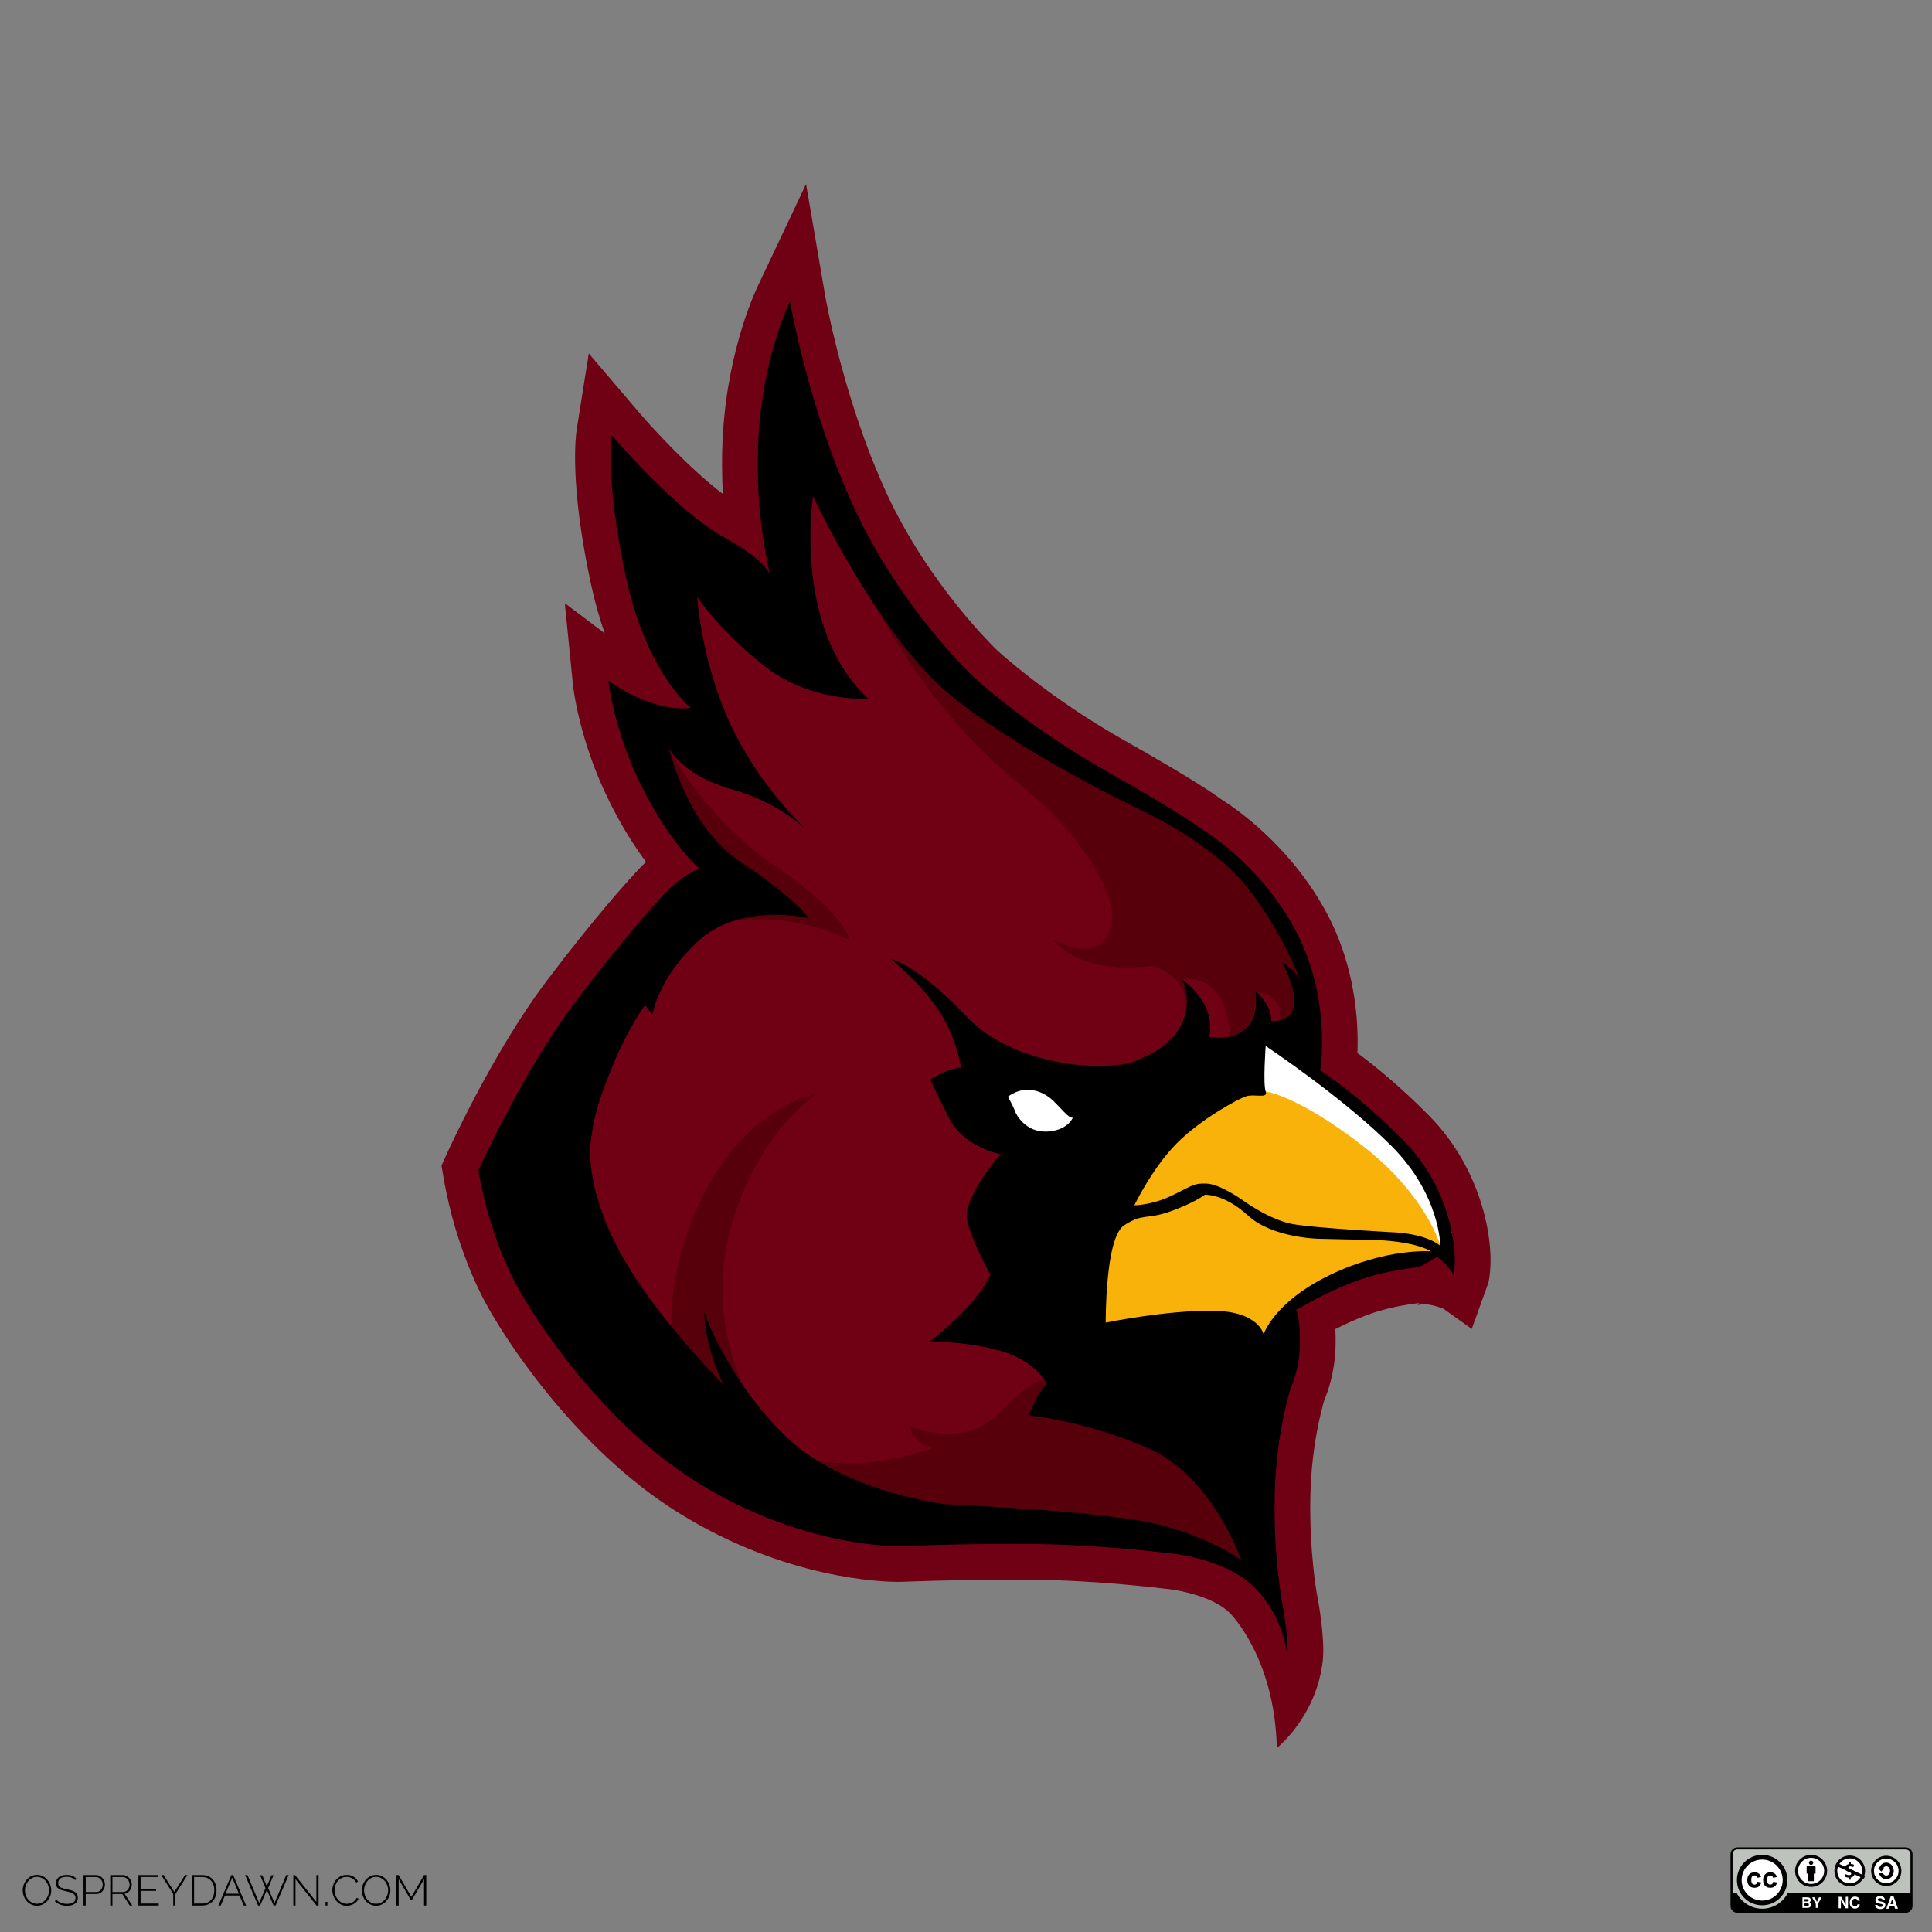 <?xml version="1.0" encoding="utf-8"?>
<!-- Generator: Adobe Illustrator 16.0.0, SVG Export Plug-In . SVG Version: 6.00 Build 0)  -->
<!DOCTYPE svg PUBLIC "-//W3C//DTD SVG 1.1//EN" "http://www.w3.org/Graphics/SVG/1.1/DTD/svg11.dtd">
<svg version="1.1" id="Layer_1" xmlns="http://www.w3.org/2000/svg" xmlns:xlink="http://www.w3.org/1999/xlink" x="0px" y="0px"
	 width="595.275px" height="595.279px" viewBox="0 0 595.275 595.279" enable-background="new 0 0 595.275 595.279"
	 xml:space="preserve">
<rect x="0" y="0" width="595.275" height="595.279" fill="#808080" stroke="none"/>
<g id="Layer_2">
	<g id="_x37_Wl2mV_1_">
	</g>
</g>
<g id="Layer_1_1_">
	<g>
		<path fill="#700013" d="M393.416,538.591c0,0,12.112-9.581,14.129-26.743c0.768-6.746-1.216-17.77-1.82-20.896
			c-0.022-0.127-2.366-13.021-1.976-30.453c0.343-15.067,3.56-26.675,4.271-29.08c1.021-2.37,3.256-8.433,3.479-16.488
			c0.062-2.021,0.024-3.812-0.062-5.409c2.755-1.413,6.212-3.035,9.893-4.396c6.314-2.335,12.146-3.14,15.271-3.564
			c1.755-0.243-0.631,0.889,0.646,0.461c0.699-0.233,2.986-0.521,7.476,1.203l8.746,6.235l5.136-14.271
			c2.434-11.179-1.6-34.495-18.189-51.33c-9.088-9.229-17.103-15.667-22.175-19.417c0.365-9.296-0.512-26.229-9.309-42.812
			c-11.355-21.397-29.111-33.184-32.979-35.562c-2.438-1.832-9.646-6.703-29.865-18.133c-23.191-13.111-38.651-27.393-38.766-27.486
			c-0.207-0.196-20.987-19.964-34.148-48.479c-13.389-29.01-18.892-60.635-18.939-60.94l-5.876-34.318L233.56,88.004
			c-0.374,0.761-9.182,18.862-10.804,45.521c-0.4,6.659-0.345,12.962-0.021,18.671c-9.945-7.487-21.562-20.097-25.854-25.125
			l-15.469-18.17l-3.739,23.558c-0.253,1.601-2.275,16.483,4.416,47.52c1.223,5.637,2.678,10.681,4.264,15.171l-12.328-9.296
			l2.496,24.97c0.064,0.697,1.812,17.299,11.437,36.533c3.866,7.729,7.766,13.748,11.104,18.229
			c-1.835,1.699-3.11,3.123-3.673,3.775c-1.631,1.75-11.964,13.013-27.03,32.972c-16.479,21.822-30.366,52.473-30.949,53.767
			l-1.375,3.051l0.562,3.299c4.136,24.355,13.606,40.258,15.188,42.786c2.146,3.722,23.836,40.358,57.903,61.265
			c32.406,19.895,61.639,20.896,67.169,20.896c0.771,0,1.183-0.021,1.252-0.021c0.148-0.007,15.632-0.669,33.449-0.669
			c2.252,0,4.548,0.014,6.854,0.033c20.161,0.206,39.854,2.687,40.047,2.709l0.301,0.036l0.266,0.021
			c3.569,0.281,14.92,2.288,20.005,7.61C379.018,497.101,392.769,510.606,393.416,538.591z"/>
		<path fill="#57000C" d="M321.91,425.271c0,0-4.039-0.647-14.369,10.329c-10.331,10.977-27.438,3.874-27.438,3.874
			s0.968,4.843,6.773,6.78c0,0-17.938,7.261-35.275,3.631l4.936,13.149l102.339,11.622l30.353,11.307l-9.04-25.188l-28.409-21.63
			l-25.505-5.812L321.91,425.271z"/>
		<path fill="#57000C" d="M206.874,408.76c0,0-1.351-21.905,12.531-45.479c13.883-23.562,32.192-26.146,32.192-26.146
			s-16.809,10.33-25.735,38.734c-8.932,28.408,3.354,51.434,3.354,51.434l-4.97,9.911L206.874,408.76z"/>
		<path fill="#57000C" d="M206.169,230.598c0,0,10.014,20.662,32.606,36.152c22.6,15.496,22.921,22.927,22.921,22.927
			s-15.381-8.604-35.777-5.914l-4.577-17.653l-19.047-26.149L206.169,230.598z"/>
		<path fill="#57000C" d="M365.414,311.448c0.729-11.804-10.739-13.808-10.739-13.808c-22.599,2.798-30.021-7.97-30.021-7.97
			c18.725,9.361,18.079-8.395,18.079-8.395s-1.292-17.434-29.062-40.031c-27.764-22.598-42.856-52.771-42.856-52.771l66.466,51.48
			l38.381,21.63l18.078,20.345l10.01,23.244l-9.396,10.438c1.076-10.331-7.104-9.646-7.104-9.646
			c-0.97,14.766-8.25,13.429-8.25,13.429s-0.146-19.493-14.849-17.663l3.296,8.932"/>
		<polygon fill="#F9B209" points="341.115,371.999 334.013,412.679 393.092,417.198 399.443,403.639 406.006,397.827 
			428.927,390.079 445.719,383.844 439.904,364.574 426.992,348.662 389.972,318.732 		"/>
		<path fill="#FFFFFF" d="M389.972,336.274c0,0,10.148,1.404,29.916,16.787c19.764,15.38,23.89,30.777,23.89,30.777l3.562-4.104
			l-14.86-26.674l-28.731-23.029l-13.771-11.3l-7.534,9.04L389.972,336.274z"/>
		<path d="M432.592,351.555c-14.425-14.635-25.826-21.737-25.826-21.737s3.653-21.953-7.534-43.046
			c-11.189-21.092-29.483-31.644-29.483-31.644s-4.306-3.653-29.056-17.646c-24.753-13.989-40.896-29.056-40.896-29.056
			s-22.382-21.098-36.587-51.87C249,125.783,243.404,92.854,243.404,92.854s-8.179,16.567-9.685,41.323
			c-1.29,21.183,2.463,38.407,3.567,42.938c-0.795-1.834-3.682-5.771-14.119-11.521c-14.852-8.185-34.646-31.428-34.646-31.428
			s-2.151,13.562,4.306,43.479s20.021,40.462,20.021,40.462c-12.271,1.508-25.396-8.396-25.396-8.396s1.507,15.063,10.331,32.718
			c8.825,17.646,17.647,25.182,17.647,25.182c-6.675,2.798-11.842,9.04-11.842,9.04s-10.545,11.191-26.474,32.283
			c-15.927,21.093-29.7,51.654-29.7,51.654c4.089,24.104,13.773,38.957,13.773,38.957s21.092,37.229,54.231,57.565
			c33.146,20.34,62.201,19.27,62.201,19.27s19.801-0.861,40.896-0.646c21.093,0.216,41.317,2.797,41.317,2.797
			s17.864,1.292,27.118,10.979c9.254,9.686,9.672,21.093,9.672,21.093c0.64-5.595-1.707-17.646-1.707-17.646
			s-2.582-13.771-2.148-32.717c0.433-18.938,4.951-32.715,4.951-32.715s2.583-5.166,2.797-12.914
			c0.215-7.748-1.074-10.977-1.074-10.977s8.178-5.165,18.079-8.824c9.899-3.658,18.508-4.089,19.799-4.521
			c1.291-0.435,5.383-3.017,5.383-3.017c3.657,2.366,5.165,5.562,5.165,5.562C449.381,385.927,447.01,366.189,432.592,351.555z
			 M354.029,469.068c-17.646-3.659-62.63-5.596-62.63-5.596s-31.854-3.66-49.717-21.312c-17.864-17.646-24.75-37.881-24.75-37.881
			c0.431,11.622,6.021,22.384,6.021,22.384s-18.294-18.072-29.48-36.588c-11.192-18.51-12.271-32.716-11.406-38.734
			c0.862-6.025,1.291-9.688,6.457-22.392c5.166-12.69,10.224-19.261,10.224-19.261l2.26,2.905c0,0,1.938-11.945,14.854-23.245
			c12.913-11.305,33.252-6.457,33.252-6.457s-3.551-5.812-20.662-17.109c-17.109-11.301-22.275-35.188-22.275-35.188
			s3.748,8.205,19.587,12.693c12.479,3.539,20.271,10.134,22.146,11.85c-2.468-2.354-14.697-14.519-22.794-31.86
			c-9.039-19.369-10.331-39.386-10.331-39.386s7.318,10.978,21.309,21.732c13.989,10.767,31.429,9.688,31.429,9.688
			c-23.46-21.953-17.005-62.416-17.005-62.416s19.367,41.32,40.672,59.833c21.298,18.51,61.562,37.449,61.562,37.449
			s20.447,9.47,31.209,22.812c10.766,13.344,16.57,28.732,16.57,28.732c-1.291-2.479-5.379-5.273-5.379-5.273
			s4.729,9.252,3.438,13.99c-1.292,4.734-6.887,4.088-6.887,4.088c0.216-4.951-4.95-9.254-4.95-9.254s1.506,7.104-2.583,11.405
			c-4.091,4.306-11.622,2.801-11.622,2.801c2.365-10.547-8.394-17.757-8.394-17.757s2.582,4.411,1.076,10.649
			c-1.512,6.238-6.894,11.403-15.719,14.638c-8.816,3.229-36.804,1.937-51.906-13.988c-15.108-15.929-23.201-17.648-23.201-17.648
			s8.604,6.894,14.42,15.281c5.811,8.396,7.312,18.294,7.312,18.294c-4.305,0.223-9.469,3.658-9.469,3.658s0.86,2.153,5.595,11.622
			c4.735,9.47,16.146,11.408,16.146,11.408c-4.733,4.947-10.548,14.205-10.564,18.938c-0.021,4.734,7.342,18.268,7.342,18.268
			c-4.95,10.296-18.94,20.689-18.94,20.689s8.825-0.646,20.878,2.366c12.051,3.016,15.496,10.547,15.496,10.547
			c-2.583,1.729-5.597,9.688-5.597,9.688s16.142,1.292,36.37,9.896c20.229,8.609,29.057,34.651,29.057,34.651
			S371.679,472.727,354.029,469.068z M409.774,392.844c-17.438,8.429-20.446,18.329-20.446,18.329s-1.291-7.104-15.496-7.318
			s-33.145,3.658-33.145,3.658s-0.217-26.041,5.594-29.915c5.812-3.874,6.889-1.729,14.205-4.306
			c7.319-2.59,10.763-5.165,10.763-5.165s5.812-0.438,13.351,6.449c7.525,6.896,21.73,7.104,21.73,7.104l18.301,0.432
			c0,0,10.546,0.214,16.354,3.442C440.981,385.56,427.206,384.414,409.774,392.844z M430.436,379.748c0,0-24.753-1.29-32.069-2.583
			c-7.316-1.291-15.711-7.525-15.711-7.525s-6.674-4.735-10.763-4.95c-4.088-0.215-4.521,0.646-10.768,3.658
			c-6.236,3.014-11.622,3.014-11.622,3.014s5.603-11.623,13.137-19.155c7.524-7.525,18.724-13.56,21.307-14.421
			c2.583-0.854,6.887,0.861,6.025-1.505c-0.859-2.369,0-13.99,0-13.99s23.676,15.714,38.741,30.777
			c15.062,15.065,15.062,30.777,15.062,30.777C439.311,380.192,430.436,379.748,430.436,379.748z"/>
		<path fill="#FFFFFF" d="M310.554,337.889c0,0,1.723,3.119,2.146,4.411c0.437,1.291,3.444,6.672,9.901,6.35
			c6.457-0.323,7.962-4.305,7.962-4.305s-0.646,0.431-2.583-1.614c-1.938-2.045-3.336-3.443-3.336-3.443
			S318.194,332.399,310.554,337.889z"/>
	</g>
</g>
<g>
	<path fill="#BDC2BC" d="M534.992,588.913c-0.738,0-1.34-0.602-1.34-1.341v-16.588c0-0.739,0.602-1.339,1.34-1.339h52.497
		c0.738,0,1.339,0.6,1.339,1.339v16.588c0,0.739-0.601,1.341-1.339,1.341H534.992z"/>
	<g>
		<path d="M558.027,571.51c-2.725,0-4.935,2.21-4.935,4.934c0,2.729,2.21,4.938,4.935,4.938c2.729,0,4.938-2.21,4.938-4.938
			C562.965,573.719,560.756,571.51,558.027,571.51z"/>
		<path fill="#FFFFFF" d="M558.027,580.462c-2.219,0-4.015-1.799-4.015-4.02c0-2.217,1.797-4.014,4.015-4.014
			c2.219,0,4.02,1.798,4.02,4.014C562.047,578.664,560.246,580.462,558.027,580.462z"/>
		<g>
			<path d="M559.402,575.294c0-0.22-0.182-0.398-0.397-0.398h-1.952c-0.222,0-0.401,0.181-0.401,0.398v1.984h0.528v2.338h1.693
				v-2.338h0.527L559.402,575.294L559.402,575.294z"/>
			<path d="M558.695,573.942c0,0.37-0.3,0.668-0.667,0.668c-0.371,0-0.67-0.299-0.67-0.668s0.301-0.67,0.67-0.67
				C558.395,573.272,558.695,573.571,558.695,573.942z"/>
		</g>
	</g>
	<path d="M587.176,569.198h-51.868c-1.157,0-2.103,0.943-2.103,2.103v15.96c0,1.158,0.943,2.1,2.103,2.1h51.868
		c1.157,0,2.102-0.939,2.102-2.1v-15.96C589.275,570.141,588.332,569.198,587.176,569.198z M588.644,583.375h-37.865
		c-1.477,2.81-4.417,4.726-7.81,4.726c-3.394,0-6.333-1.916-7.81-4.726h-1.325v-12.074c0-0.812,0.657-1.472,1.47-1.472h51.869
		c0.811,0,1.471,0.658,1.471,1.472V583.375L588.644,583.375z"/>
	<g>
		<path fill="#FFFFFF" d="M557.773,584.933c0.1,0.14,0.15,0.302,0.15,0.495c0,0.198-0.053,0.356-0.151,0.479
			c-0.057,0.066-0.14,0.131-0.25,0.188c0.168,0.061,0.294,0.155,0.378,0.289c0.085,0.13,0.127,0.289,0.127,0.477
			c0,0.192-0.049,0.365-0.145,0.52c-0.062,0.104-0.141,0.188-0.23,0.256c-0.104,0.078-0.225,0.137-0.369,0.164
			c-0.141,0.027-0.294,0.043-0.459,0.043h-1.466v-3.256h1.573C557.326,584.594,557.607,584.706,557.773,584.933z M556.01,585.151
			v0.717h0.79c0.143,0,0.257-0.025,0.345-0.08c0.088-0.054,0.133-0.146,0.133-0.286c0-0.149-0.059-0.247-0.176-0.301
			c-0.101-0.033-0.229-0.05-0.383-0.05H556.01L556.01,585.151z M556.01,586.407v0.869h0.789c0.143,0,0.25-0.02,0.327-0.058
			c0.146-0.071,0.218-0.206,0.218-0.407c0-0.17-0.07-0.285-0.208-0.35c-0.077-0.034-0.188-0.057-0.327-0.057L556.01,586.407
			L556.01,586.407z"/>
		<path fill="#FFFFFF" d="M560.469,584.587h0.771l-1.089,2.033v1.223h-0.68v-1.223l-1.127-2.033h0.8l0.677,1.418L560.469,584.587z"
			/>
	</g>
	<g>
		<g>
			<path fill="#FFFFFF" d="M566.517,584.427h0.776l1.402,2.473v-2.473h0.692v3.545h-0.742l-1.443-2.518v2.518h-0.688
				L566.517,584.427L566.517,584.427z"/>
			<path fill="#FFFFFF" d="M570.426,584.798c0.284-0.292,0.646-0.438,1.09-0.438c0.591,0,1.02,0.195,1.295,0.587
				c0.147,0.221,0.229,0.439,0.242,0.661h-0.741c-0.048-0.17-0.106-0.299-0.183-0.384c-0.133-0.153-0.328-0.229-0.587-0.229
				c-0.265,0-0.473,0.107-0.622,0.324c-0.152,0.219-0.229,0.525-0.229,0.923c0,0.399,0.08,0.696,0.241,0.896
				c0.161,0.196,0.365,0.299,0.614,0.299c0.252,0,0.446-0.086,0.581-0.256c0.071-0.09,0.136-0.229,0.183-0.41h0.736
				c-0.066,0.387-0.227,0.699-0.486,0.943c-0.262,0.24-0.594,0.359-1.002,0.359c-0.505,0-0.901-0.163-1.19-0.489
				c-0.288-0.327-0.434-0.776-0.434-1.353C569.93,585.607,570.095,585.134,570.426,584.798z"/>
		</g>
	</g>
	<g>
		<path fill="#FFFFFF" d="M578.517,586.944c0.021,0.173,0.073,0.303,0.145,0.389c0.133,0.154,0.354,0.233,0.674,0.233
			c0.189,0,0.347-0.021,0.465-0.062c0.225-0.077,0.338-0.226,0.338-0.438c0-0.125-0.055-0.223-0.166-0.291
			c-0.113-0.066-0.285-0.126-0.525-0.178l-0.411-0.088c-0.4-0.094-0.679-0.188-0.828-0.294c-0.255-0.174-0.384-0.448-0.384-0.819
			c0-0.339,0.126-0.619,0.376-0.846c0.249-0.225,0.617-0.336,1.103-0.336c0.4,0,0.748,0.104,1.033,0.314
			c0.283,0.213,0.436,0.521,0.449,0.922h-0.762c-0.014-0.227-0.117-0.387-0.306-0.483c-0.126-0.065-0.282-0.097-0.474-0.097
			c-0.209,0-0.375,0.041-0.499,0.122c-0.126,0.083-0.188,0.196-0.188,0.347c0,0.135,0.062,0.235,0.186,0.303
			c0.079,0.043,0.246,0.096,0.502,0.155l0.665,0.155c0.292,0.068,0.514,0.162,0.655,0.276c0.227,0.179,0.339,0.435,0.339,0.771
			c0,0.352-0.134,0.638-0.399,0.863c-0.27,0.229-0.646,0.344-1.135,0.344c-0.5,0-0.891-0.111-1.176-0.339
			c-0.287-0.224-0.432-0.536-0.432-0.929L578.517,586.944L578.517,586.944z"/>
		<path fill="#FFFFFF" d="M582.542,584.325h0.896l1.34,3.791h-0.857l-0.249-0.777h-1.396l-0.255,0.777h-0.828L582.542,584.325z
			 M582.486,586.681h0.972l-0.479-1.49L582.486,586.681z"/>
	</g>
	<g>
		<circle cx="542.95" cy="579.281" r="7.771"/>
		<circle fill="#FFFFFF" cx="542.95" cy="579.278" r="6.322"/>
		<g>
			<path d="M542.597,578.348l-1.188,0.215c-0.041-0.237-0.131-0.416-0.272-0.537c-0.144-0.119-0.325-0.178-0.55-0.178
				c-0.303,0-0.537,0.104-0.721,0.31c-0.18,0.204-0.268,0.556-0.268,1.038c0,0.539,0.09,0.921,0.271,1.146
				c0.184,0.223,0.427,0.332,0.73,0.332c0.229,0,0.417-0.064,0.562-0.195c0.146-0.131,0.249-0.354,0.312-0.67l1.182,0.199
				c-0.123,0.545-0.354,0.954-0.707,1.229c-0.348,0.276-0.812,0.416-1.398,0.416c-0.668,0-1.197-0.21-1.595-0.629
				c-0.396-0.42-0.592-1.004-0.592-1.746c0-0.75,0.198-1.337,0.594-1.754c0.397-0.42,0.937-0.627,1.613-0.627
				c0.555,0,0.995,0.118,1.322,0.355C542.219,577.497,542.453,577.86,542.597,578.348z"/>
			<path d="M547.477,578.348l-1.188,0.215c-0.038-0.237-0.131-0.416-0.271-0.537c-0.144-0.119-0.325-0.178-0.551-0.178
				c-0.302,0-0.539,0.104-0.721,0.31c-0.178,0.204-0.268,0.556-0.268,1.038c0,0.539,0.09,0.921,0.271,1.146
				c0.183,0.223,0.427,0.332,0.729,0.332c0.229,0,0.417-0.064,0.562-0.195c0.146-0.131,0.25-0.354,0.312-0.67l1.183,0.199
				c-0.123,0.545-0.355,0.954-0.708,1.229c-0.349,0.276-0.813,0.416-1.399,0.416c-0.668,0-1.197-0.21-1.594-0.629
				c-0.396-0.42-0.592-1.004-0.592-1.746c0-0.75,0.196-1.337,0.596-1.754c0.396-0.42,0.934-0.627,1.611-0.627
				c0.555,0,0.994,0.118,1.322,0.355C547.1,577.497,547.338,577.86,547.477,578.348z"/>
		</g>
	</g>
	<g>
		<path d="M569.93,571.719c-2.61,0-4.728,2.114-4.728,4.726c0,2.612,2.115,4.729,4.728,4.729c2.611,0,4.728-2.113,4.728-4.729
			C574.658,573.834,572.547,571.719,569.93,571.719z"/>
		<circle fill="#FFFFFF" cx="569.93" cy="576.448" r="3.846"/>
		
			<rect x="569.44" y="571.959" transform="matrix(-0.422 0.906 -0.906 -0.422 1333.159 303.478)" width="0.924" height="8.958"/>
		<g>
			<path d="M569.58,579.151v-0.637c-0.443-0.013-0.877-0.141-1.129-0.277l0.197-0.775c0.279,0.152,0.672,0.292,1.101,0.292
				c0.383,0,0.646-0.151,0.646-0.409c0-0.252-0.223-0.41-0.709-0.578c-0.711-0.238-1.196-0.568-1.196-1.215
				c0-0.591,0.411-1.047,1.122-1.182v-0.631h0.65v0.584c0.443,0.016,0.742,0.115,0.968,0.222l-0.199,0.748
				c-0.167-0.078-0.478-0.231-0.954-0.231c-0.434,0-0.57,0.192-0.57,0.381c0,0.212,0.23,0.356,0.798,0.564
				c0.796,0.275,1.106,0.643,1.106,1.245c0,0.592-0.41,1.091-1.182,1.222v0.684L569.58,579.151L569.58,579.151z"/>
		</g>
	</g>
	<g>
		<path d="M581.185,571.784c-2.571,0-4.66,2.086-4.66,4.658c0,2.576,2.089,4.665,4.66,4.665c2.576,0,4.665-2.089,4.665-4.665
			C585.852,573.87,583.761,571.784,581.185,571.784z"/>
		<path fill="#FFFFFF" d="M581.185,580.238c-2.092,0-3.789-1.698-3.789-3.794c0-2.091,1.695-3.79,3.789-3.79
			c2.096,0,3.793,1.696,3.793,3.79C584.979,578.538,583.281,580.238,581.185,580.238z"/>
		<path d="M581.185,573.885c-1.016,0-1.874,0.732-2.182,1.746h-0.294l0.933,1.016l0.93-1.016h-0.348
			c0.215-0.37,0.562-0.616,0.96-0.616c0.65,0,1.179,0.646,1.179,1.442c0,0.794-0.525,1.44-1.179,1.44
			c-0.432,0-0.811-0.289-1.016-0.72h-1.196c0.278,1.067,1.167,1.854,2.214,1.854c1.273,0,2.311-1.155,2.311-2.576
			C583.496,575.034,582.465,573.885,581.185,573.885z"/>
	</g>
</g>
<g>
	<path d="M11.392,587.197c-0.652,0-1.248-0.138-1.786-0.41c-0.539-0.271-1.002-0.631-1.391-1.069
		c-0.388-0.441-0.688-0.949-0.899-1.521C7.106,583.619,7,583.032,7,582.432c0-0.626,0.114-1.227,0.338-1.797
		c0.227-0.574,0.533-1.08,0.928-1.521c0.393-0.439,0.856-0.792,1.396-1.053c0.538-0.26,1.119-0.39,1.746-0.39
		c0.653,0,1.248,0.138,1.786,0.417c0.538,0.274,0.999,0.641,1.382,1.09s0.682,0.959,0.893,1.528
		c0.214,0.566,0.318,1.144,0.318,1.726c0,0.636-0.113,1.24-0.338,1.812c-0.225,0.574-0.534,1.079-0.926,1.518
		c-0.395,0.437-0.856,0.785-1.392,1.045C12.598,587.066,12.018,587.197,11.392,587.197z M7.675,582.432
		c0,0.539,0.092,1.057,0.271,1.555s0.437,0.939,0.768,1.324c0.33,0.383,0.725,0.69,1.179,0.92c0.455,0.229,0.955,0.344,1.502,0.344
		c0.562,0,1.071-0.117,1.526-0.354c0.454-0.239,0.847-0.556,1.17-0.946c0.327-0.392,0.578-0.834,0.756-1.328
		c0.177-0.494,0.265-0.997,0.265-1.51c0-0.538-0.092-1.057-0.277-1.555c-0.185-0.498-0.441-0.939-0.772-1.323
		s-0.724-0.691-1.18-0.919c-0.453-0.229-0.948-0.347-1.485-0.347c-0.565,0-1.076,0.118-1.536,0.356
		c-0.458,0.238-0.851,0.554-1.17,0.945c-0.322,0.394-0.571,0.836-0.748,1.33C7.762,581.423,7.675,581.924,7.675,582.432z"/>
	<path d="M23.14,579.3c-0.608-0.682-1.47-1.021-2.58-1.021c-0.918,0-1.587,0.175-2.006,0.523c-0.417,0.349-0.629,0.816-0.629,1.407
		c0,0.302,0.055,0.554,0.159,0.755c0.106,0.202,0.271,0.373,0.496,0.51c0.227,0.137,0.514,0.256,0.86,0.354
		c0.35,0.104,0.761,0.2,1.237,0.3c0.512,0.105,0.97,0.223,1.377,0.352c0.403,0.127,0.75,0.289,1.037,0.483
		c0.287,0.192,0.509,0.433,0.662,0.715c0.153,0.281,0.231,0.632,0.231,1.044c0,0.414-0.082,0.774-0.245,1.086
		c-0.163,0.31-0.392,0.564-0.688,0.772c-0.298,0.208-0.648,0.364-1.06,0.472c-0.411,0.104-0.867,0.157-1.37,0.157
		c-1.463,0-2.704-0.468-3.717-1.401l0.356-0.542c0.396,0.415,0.882,0.743,1.457,0.984c0.572,0.241,1.217,0.362,1.931,0.362
		c0.821,0,1.461-0.146,1.925-0.449c0.462-0.301,0.695-0.754,0.695-1.361c0-0.31-0.061-0.57-0.179-0.787
		c-0.117-0.217-0.303-0.404-0.551-0.562c-0.247-0.157-0.554-0.295-0.919-0.408c-0.364-0.115-0.796-0.226-1.29-0.33
		c-0.503-0.105-0.944-0.22-1.329-0.339c-0.384-0.116-0.708-0.269-0.972-0.448c-0.265-0.182-0.463-0.398-0.596-0.654
		s-0.199-0.578-0.199-0.967c0-0.423,0.082-0.797,0.246-1.124c0.163-0.326,0.391-0.604,0.682-0.826
		c0.291-0.226,0.641-0.395,1.044-0.511c0.406-0.114,0.854-0.17,1.352-0.17c0.606,0,1.149,0.09,1.627,0.27
		c0.477,0.184,0.909,0.459,1.296,0.828L23.14,579.3z"/>
	<path d="M25.734,587.132v-9.396h3.863c0.396,0,0.763,0.085,1.098,0.251c0.335,0.168,0.624,0.393,0.866,0.669
		c0.242,0.277,0.432,0.591,0.567,0.938c0.139,0.35,0.205,0.697,0.205,1.053c0,0.381-0.062,0.746-0.19,1.098
		c-0.128,0.354-0.311,0.666-0.542,0.939c-0.232,0.271-0.513,0.492-0.833,0.654c-0.323,0.163-0.684,0.244-1.078,0.244h-3.281v3.547
		L25.734,587.132L25.734,587.132z M26.408,582.964h3.241c0.309,0,0.586-0.064,0.833-0.191s0.456-0.3,0.629-0.516
		c0.171-0.219,0.303-0.463,0.396-0.741c0.093-0.276,0.14-0.565,0.14-0.866c0-0.309-0.057-0.602-0.165-0.879
		c-0.11-0.279-0.26-0.523-0.45-0.734c-0.189-0.213-0.41-0.381-0.661-0.504s-0.519-0.186-0.801-0.186h-3.162L26.408,582.964
		L26.408,582.964z"/>
	<path d="M33.963,587.132v-9.396h3.917c0.397,0,0.765,0.085,1.099,0.251c0.335,0.168,0.622,0.393,0.858,0.669
		c0.238,0.277,0.427,0.591,0.563,0.938c0.137,0.35,0.204,0.697,0.204,1.053c0,0.344-0.055,0.676-0.159,0.998
		c-0.105,0.324-0.254,0.611-0.45,0.867c-0.194,0.256-0.427,0.467-0.7,0.635c-0.272,0.169-0.571,0.277-0.898,0.331l2.341,3.65h-0.781
		l-2.273-3.547h-3.043v3.547L33.963,587.132L33.963,587.132z M34.636,582.964h3.295c0.299,0,0.57-0.064,0.818-0.197
		c0.247-0.132,0.458-0.308,0.637-0.522c0.176-0.216,0.311-0.462,0.401-0.74c0.093-0.277,0.142-0.562,0.142-0.854
		c0-0.3-0.057-0.589-0.166-0.866c-0.11-0.275-0.262-0.521-0.45-0.732c-0.189-0.212-0.409-0.382-0.661-0.512
		c-0.252-0.127-0.523-0.191-0.814-0.191h-3.2L34.636,582.964L34.636,582.964z"/>
	<path d="M48.899,586.521v0.608h-6.258v-9.396h6.139v0.61h-5.464v3.688h4.774v0.582h-4.774v3.903h5.583V586.521z"/>
	<path d="M50.421,577.736l3.281,5.199l3.308-5.199h0.742l-3.706,5.85v3.546h-0.674v-3.572l-3.689-5.821L50.421,577.736
		L50.421,577.736z"/>
	<path d="M59.126,587.132v-9.396h3.122c0.741,0,1.393,0.124,1.951,0.371c0.561,0.248,1.025,0.583,1.396,1.007
		c0.37,0.423,0.646,0.919,0.833,1.487c0.185,0.566,0.276,1.175,0.276,1.818c0,0.716-0.104,1.36-0.311,1.938s-0.505,1.07-0.895,1.481
		c-0.388,0.408-0.856,0.729-1.41,0.952c-0.552,0.225-1.167,0.337-1.845,0.337L59.126,587.132L59.126,587.132z M66.031,582.422
		c0-0.593-0.083-1.138-0.251-1.636c-0.167-0.498-0.412-0.93-0.733-1.291c-0.321-0.358-0.718-0.644-1.185-0.848
		c-0.466-0.202-1.005-0.303-1.614-0.303h-2.447v8.177h2.447c0.617,0,1.162-0.104,1.633-0.312c0.474-0.205,0.866-0.494,1.186-0.864
		c0.315-0.37,0.559-0.806,0.722-1.304C65.951,583.544,66.031,583.004,66.031,582.422z"/>
	<path d="M67.288,587.132l3.996-9.396h0.555l3.997,9.396h-0.728l-1.312-3.098h-4.483l-1.312,3.098H67.288z M71.562,578.557
		l-2.09,4.922h4.141L71.562,578.557z"/>
	<path d="M80.148,577.802h0.661l1.4,3.413l1.403-3.413h0.661l-1.654,3.956l1.971,4.577l3.601-8.602h0.742l-4.023,9.396h-0.62
		l-2.062-4.829l-2.077,4.829h-0.622l-4.008-9.396h0.728l3.612,8.602l1.945-4.577L80.148,577.802z"/>
	<path d="M91.05,579.009v8.123h-0.675v-9.395h0.519l6.588,8.271v-8.255h0.675v9.379h-0.622L91.05,579.009z"/>
	<path d="M100.297,587.132v-1.125h0.583v1.125H100.297z"/>
	<path d="M102.401,582.368c0-0.562,0.098-1.127,0.298-1.688c0.197-0.562,0.486-1.062,0.866-1.502c0.379-0.44,0.844-0.8,1.395-1.077
		c0.553-0.277,1.182-0.418,1.888-0.418c0.838,0,1.552,0.191,2.144,0.576c0.591,0.383,1.027,0.877,1.309,1.475l-0.556,0.318
		c-0.159-0.327-0.351-0.602-0.576-0.82c-0.224-0.221-0.466-0.399-0.727-0.537c-0.261-0.137-0.533-0.234-0.814-0.298
		c-0.28-0.062-0.562-0.092-0.833-0.092c-0.6,0-1.129,0.121-1.589,0.364c-0.458,0.24-0.847,0.558-1.164,0.943
		c-0.315,0.391-0.557,0.826-0.722,1.316c-0.164,0.488-0.245,0.98-0.245,1.475c0,0.558,0.097,1.086,0.291,1.59
		c0.195,0.502,0.459,0.945,0.795,1.328c0.334,0.383,0.731,0.691,1.19,0.919c0.458,0.229,0.95,0.347,1.479,0.347
		c0.282,0,0.571-0.036,0.866-0.106c0.296-0.069,0.583-0.18,0.86-0.329c0.276-0.15,0.535-0.343,0.773-0.576
		c0.238-0.231,0.438-0.51,0.594-0.827l0.569,0.278c-0.159,0.352-0.372,0.665-0.642,0.939c-0.271,0.271-0.57,0.502-0.906,0.688
		c-0.335,0.187-0.689,0.324-1.065,0.416c-0.375,0.092-0.741,0.139-1.104,0.139c-0.645,0-1.233-0.141-1.769-0.423
		c-0.531-0.28-0.993-0.648-1.382-1.104c-0.387-0.455-0.688-0.972-0.904-1.549C102.509,583.555,102.401,582.969,102.401,582.368z"/>
	<path d="M115.882,587.197c-0.651,0-1.247-0.138-1.784-0.41c-0.538-0.271-1.001-0.631-1.391-1.069
		c-0.388-0.441-0.688-0.949-0.897-1.521c-0.212-0.571-0.317-1.16-0.317-1.76c0-0.627,0.112-1.225,0.337-1.798
		s0.534-1.081,0.926-1.521c0.395-0.439,0.857-0.792,1.396-1.052c0.539-0.261,1.121-0.391,1.747-0.391
		c0.649,0,1.247,0.139,1.786,0.416c0.538,0.275,0.999,0.643,1.381,1.091c0.384,0.45,0.682,0.959,0.894,1.529
		c0.211,0.565,0.317,1.144,0.317,1.726c0,0.635-0.113,1.239-0.337,1.812c-0.227,0.571-0.534,1.076-0.928,1.514
		s-0.854,0.785-1.39,1.046C117.087,587.066,116.509,587.197,115.882,587.197z M112.164,582.432c0,0.539,0.09,1.057,0.271,1.555
		c0.181,0.498,0.436,0.939,0.767,1.324c0.331,0.383,0.724,0.69,1.178,0.92s0.954,0.344,1.501,0.344c0.564,0,1.073-0.117,1.527-0.354
		c0.456-0.239,0.845-0.556,1.171-0.946s0.578-0.834,0.754-1.328c0.175-0.494,0.267-0.997,0.267-1.51
		c0-0.538-0.095-1.057-0.278-1.555c-0.187-0.498-0.443-0.939-0.774-1.323s-0.724-0.691-1.178-0.919
		c-0.455-0.229-0.95-0.347-1.488-0.347c-0.562,0-1.074,0.118-1.533,0.356s-0.852,0.554-1.173,0.945
		c-0.32,0.394-0.569,0.836-0.747,1.33C112.252,581.423,112.164,581.924,112.164,582.432z"/>
	<path d="M130.659,587.132v-8.123l-3.704,6.338h-0.423l-3.705-6.338v8.123h-0.675v-9.395h0.675l3.916,6.722l3.916-6.722h0.675v9.395
		H130.659L130.659,587.132z"/>
</g>
</svg>
